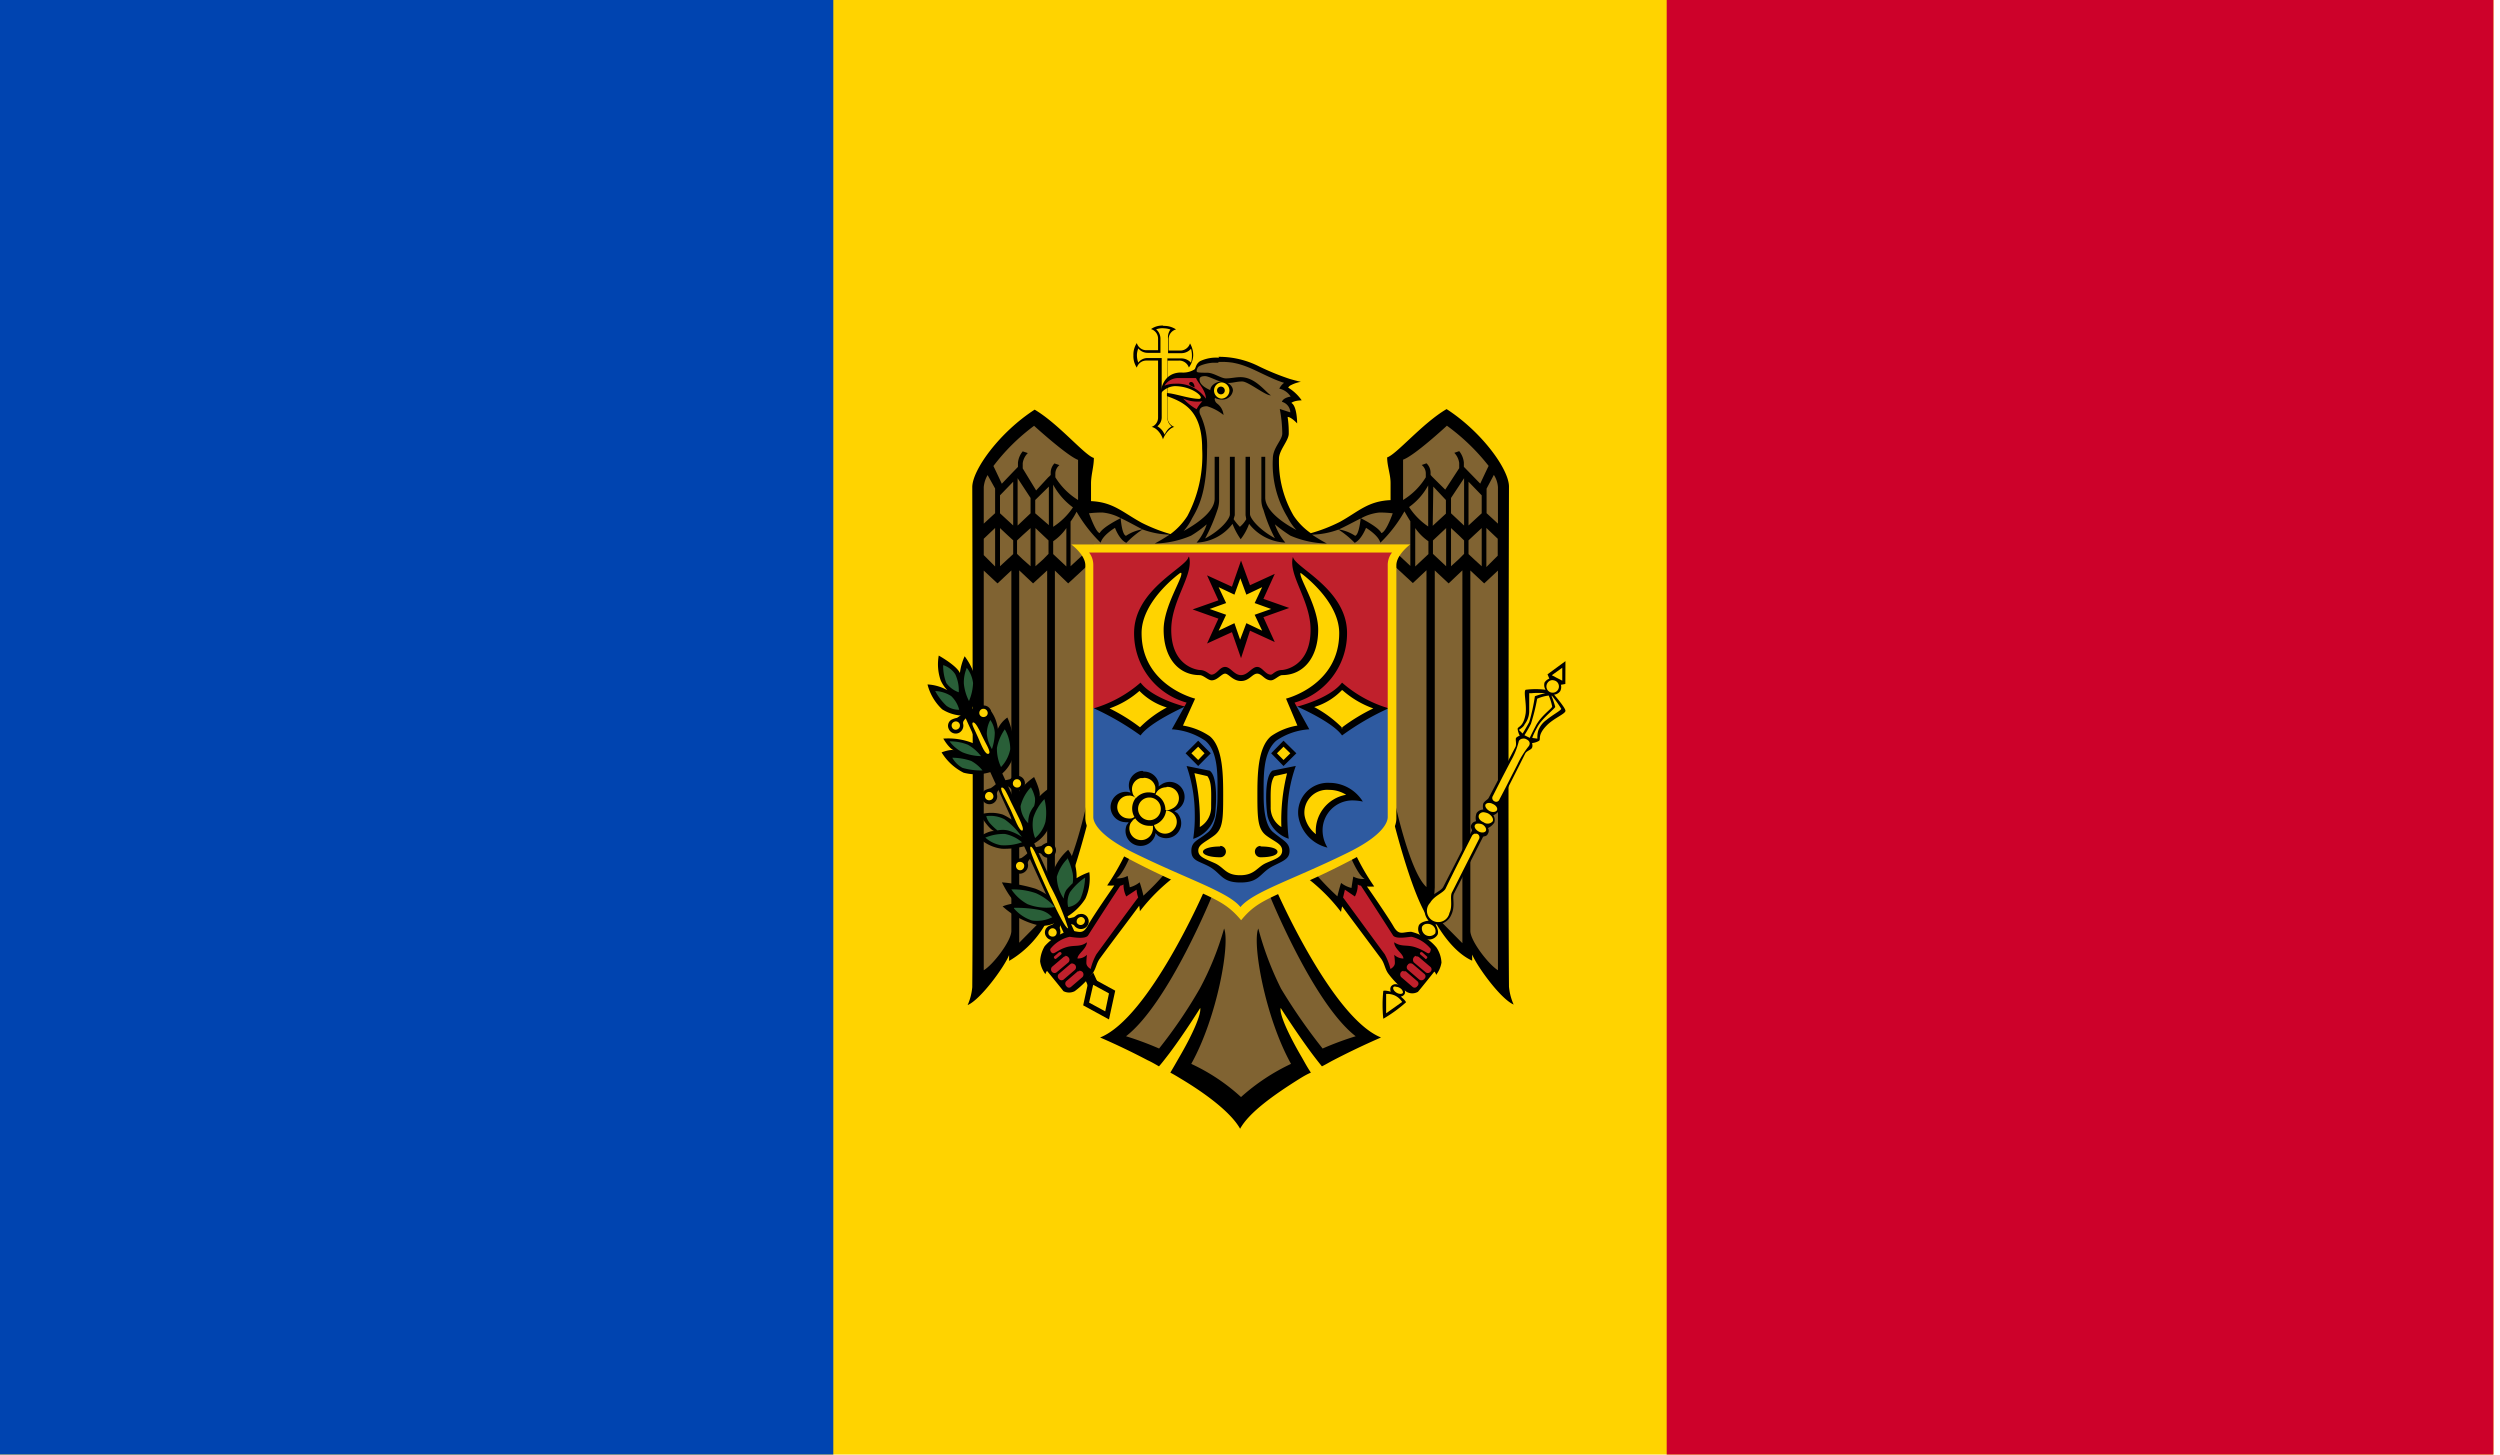 <svg id="Layer_1" data-name="Layer 1" xmlns="http://www.w3.org/2000/svg" xmlns:xlink="http://www.w3.org/1999/xlink" viewBox="0 0 220 128"><defs><style>.cls-1{fill:none;}.cls-2{clip-path:url(#clip-path);}.cls-3{fill:#ffd300;}.cls-4{fill:#0044b0;}.cls-5{fill:#cd012a;}.cls-6{fill:#806332;}.cls-7{fill:#c0202c;}.cls-8{fill:#295f38;}.cls-9{fill:#2e5aa0;}</style><clipPath id="clip-path"><rect id="_Clipping_Path_" data-name="&lt;Clipping Path&gt;" class="cls-1" width="219.42" height="128"/></clipPath></defs><title>Flag_rect_Moldova</title><g id="MOLDOVA"><g id="_Group_" data-name="&lt;Group&gt;"><g id="_Clip_Group_" data-name="&lt;Clip Group&gt;"><g class="cls-2"><rect id="_Path_" data-name="&lt;Path&gt;" class="cls-3" width="220" height="128"/><rect id="_Path_2" data-name="&lt;Path&gt;" class="cls-4" width="73.33" height="128"/><rect id="_Path_3" data-name="&lt;Path&gt;" class="cls-5" x="146.67" width="73.33" height="128"/><g id="_Clip_Group_2" data-name="&lt;Clip Group&gt;"><g class="cls-2"><path id="_Path_4" data-name="&lt;Path&gt;" d="M102.35,28.65a1.71,1.71,0,0,0-1.06.31.88.88,0,0,1,.62.86v1h-1a.88.88,0,0,1-.87-.63,1.85,1.85,0,0,0-.3,1.08,1.8,1.8,0,0,0,.3,1.08.87.87,0,0,1,.87-.62h1v5a.87.87,0,0,1-.57.84c.49.08.92.74,1,1.1.11-.36.55-1,1-1.1a.91.91,0,0,1-.6-.84v-5h1a.9.9,0,0,1,.88.61A1.9,1.9,0,0,0,105,31.3a2,2,0,0,0-.28-1.08.9.9,0,0,1-.88.63h-1v-1a.88.88,0,0,1,.65-.86,1.84,1.84,0,0,0-1.1-.31"/><path id="_Path_5" data-name="&lt;Path&gt;" class="cls-3" d="M102.35,28.88a1.85,1.85,0,0,0-.61.1,1.09,1.09,0,0,1,.38.84v1.23H102l0,0h-1a1.05,1.05,0,0,1-.83-.39,1.63,1.63,0,0,0-.12.62,1.77,1.77,0,0,0,.12.63,1,1,0,0,1,.83-.4h1.23v5.22a1,1,0,0,1-.38.78,1.66,1.66,0,0,1,.42.36,2.17,2.17,0,0,1,.22.38,1.68,1.68,0,0,1,.22-.38,1.13,1.13,0,0,1,.4-.34,1,1,0,0,1-.38-.8V31.54h1.23a1.15,1.15,0,0,1,.85.38,2.2,2.2,0,0,0,.08-.61,2.17,2.17,0,0,0-.08-.62,1.12,1.12,0,0,1-.85.39h-1v0h-.17V29.82A1.12,1.12,0,0,1,103,29a1.83,1.83,0,0,0-.63-.11"/><polygon id="_Path_6" data-name="&lt;Path&gt;" class="cls-6" points="103.16 47.07 101.44 46.68 97.81 44.76 95.53 44.63 95.39 40.22 91 36.7 86.52 41.51 85.91 42.92 86.13 86.76 88.98 83.28 89.61 83.42 92.57 80.2 95.1 73.8 95.87 71.15 99.28 75.19 97.97 77.58 99.16 77.49 99.28 78.48 100.35 78.03 100.63 79.4 103.02 77 106.31 78.63 100.06 89.81 97.81 91.46 101.83 92.98 105.98 88.15 105.39 91.32 104.13 94.39 109.19 97.28 114.66 94.06 111.93 88.42 112.84 88.02 116.36 93.14 120.23 91.24 115.22 85.38 111.9 78.32 115.39 77.17 117.77 79.45 118.12 77.97 119.37 78.57 119.21 77.33 120.48 77.61 118.94 75.18 122.83 71.91 125.3 79.61 128.95 83.76 129.7 83.67 132.33 86.93 132.32 41.77 127.46 36.64 122.69 40.5 122.9 44.65 120.78 44.72 117.63 46.35 115.85 46.93 115 47.1 113.92 45.91 112.48 43.01 112.38 40.13 113.28 38.25 113.12 36.49 113.9 36.5 113.4 35.31 114.11 35.02 113.04 34.09 113.4 33.65 109.39 31.93 106.34 31.72 105.51 32.09 105.11 32.82 105.92 35.11 105.03 35.99 105.92 37.67 105.94 41.35 105.25 44.44 103.87 46.79 103.16 47.07"/><polygon id="_Path_7" data-name="&lt;Path&gt;" class="cls-7" points="98.52 77.64 95.48 82.28 94.02 82.24 92.5 82.95 92 84.59 92.24 85.35 93.88 87.13 95.23 86.38 96.29 85.21 96.54 84.18 100.39 79.2 100.2 77.96 99.38 78.49 99.05 77.47 98.52 77.64"/><polygon id="_Path_8" data-name="&lt;Path&gt;" class="cls-7" points="117.88 79.03 121.95 84.5 122.34 85.57 124.11 87.18 124.66 87.04 126.6 84.77 126.18 83.21 124.33 82.1 122.95 82.24 119.9 77.64 119.35 77.42 119.14 78.31 118.24 78.04 117.88 79.03"/><path id="_Compound_Path_" data-name="&lt;Compound Path&gt;" d="M107.28,31.48a3.32,3.32,0,0,0-1.67.3c-.41.28-.36.61-.5.73a1.88,1.88,0,0,1-1.16.27c-1.76,0-1.83,1.87-1.83,1.87a1.7,1.7,0,0,1,1.26-.67c1.3,0,2.29.71,2.29,1,0,.11-.14.12-.14.12-.85,0-2.15-.48-2.84-.51v.27l0,0h0v0c1.54.55,3.1,1.3,3.1,4.63a11.32,11.32,0,0,1-1.3,5.92A6,6,0,0,1,103,47a14.67,14.67,0,0,1-2.54-1c-1.66-.91-2.51-1.82-4.45-1.9V42.56c0-.78.25-1.49.25-2.26-.79-.21-3.09-3-5.21-4.25-3.1,2-5.49,5.31-5.49,6.82,0,0,.09,32.63,0,44a4.93,4.93,0,0,1-.41,1.58c1.14-.49,3.21-3.33,3.65-4.4v.51a8.8,8.8,0,0,0,3.53-3.89c0,.16,0,.54,0,.54,1.55-1.34,3.49-9.26,3.49-9.26l-.09-1.66s-1.35,6.46-2.9,7.79V50.21L94,51.34l1.85-1.71V48.31l-1.64,1.52V45.9a6.76,6.76,0,0,0,.53-.87,12.5,12.5,0,0,0,2.12,2.73c.17-.67,1.26-1.31,1.26-1.31s.38,1.06,1,1.32a8.28,8.28,0,0,1,1.44-1.19,3.6,3.6,0,0,0-1.47.57c-.37-.08-.47-1.55-.47-1.55s-1.56.76-1.85,1.31c-.31-.07-.75-1.25-.94-1.74A10.22,10.22,0,0,1,97,45.1a4.23,4.23,0,0,1,1.63.5c.67.31,1.36.71,1.94,1a7.37,7.37,0,0,0,2.35.45c-.41.27-.83.53-1.3.78a8.55,8.55,0,0,0,3.19-.69,9.69,9.69,0,0,0,1.38-1,4.55,4.55,0,0,1-.89,1.61,4.18,4.18,0,0,0,3.16-1.65,6.46,6.46,0,0,0,.72,1.35,4.86,4.86,0,0,0,.74-1.35,4.28,4.28,0,0,0,3.19,1.65,5,5,0,0,1-.92-1.61,12.53,12.53,0,0,0,1.37,1,8.58,8.58,0,0,0,3.2.69c-.47-.25-.89-.51-1.3-.78a7.22,7.22,0,0,0,2.33-.45c.61-.27,1.32-.67,2-1a4.2,4.2,0,0,1,1.61-.5,10.22,10.22,0,0,1,1.16.07c-.17.49-.64,1.67-1,1.74-.26-.55-1.82-1.31-1.82-1.31s-.13,1.47-.49,1.55a3.63,3.63,0,0,0-1.5-.57,7.91,7.91,0,0,1,1.46,1.19c.59-.26,1-1.32,1-1.32s1.09.64,1.26,1.31A12,12,0,0,0,123.59,45c.13.22.29.51.52.87v3.93l-1.63-1.52v1.32l1.85,1.71,1.2-1.13V78.06c-1.51-1.33-2.86-7.79-2.86-7.79l-.12,1.66s1.94,7.92,3.49,9.26c0,0,0-.38,0-.54.55,1.06,1.8,3.11,3.51,3.89V84c.45,1.07,2.51,3.91,3.65,4.4a4.93,4.93,0,0,1-.41-1.58c-.09-11.35,0-44,0-44,0-1.51-2.38-4.81-5.49-6.82-2.12,1.24-4.42,4-5.23,4.25,0,.77.3,1.48.3,2.26v1.5c-2,.09-2.81,1-4.45,1.91a14,14,0,0,1-2.57,1,5.73,5.73,0,0,1-1.52-1.55,9.51,9.51,0,0,1-1.28-5c0-.76.86-1.59.86-2.21a8.93,8.93,0,0,0-.1-1.47c.32,0,.84.57.84.57s0-1.54-.51-1.8c0,0,.19-.21.91-.23a4,4,0,0,0-1.19-1.12.57.57,0,0,1,.27-.23,3,3,0,0,1,.85-.28c-.29-.06-.62-.15-1-.26a22.1,22.1,0,0,1-2.67-1.09,7.79,7.79,0,0,0-3.59-.85m0,.45h.41c1.63,0,2.74.74,4.26,1.41a9.29,9.29,0,0,0,1.11.43,1.39,1.39,0,0,0-.42.51,1.59,1.59,0,0,1,1,.7s-.65.08-.77.46a1,1,0,0,1,.74.93l-.93-.3a12,12,0,0,1,.22,2.16c0,.58-.83,1.25-.83,2.21a9,9,0,0,0,1.3,5.17,4.81,4.81,0,0,0,.77,1.11c-1.58-.83-2.74-1.88-2.74-2.85V40.2H111v3.68a2.22,2.22,0,0,0,.19,1,13.22,13.22,0,0,0,1,2.48c-1.45-.79-2.19-1.77-2.19-2.12V40.2h-.39v5.14l.06.35a2.42,2.42,0,0,1-.56.67,4.93,4.93,0,0,1-.55-.67l.1-.35V40.2h-.43v5.07c0,.35-.7,1.33-2.18,2.12a15.47,15.47,0,0,0,1.07-2.48,2.57,2.57,0,0,0,.16-1V40.2h-.39v3.68c0,1-1.19,2-2.73,2.85a5,5,0,0,0,.74-1.11c.58-1,1.32-2.34,1.32-6.07a6.43,6.43,0,0,0-.57-3c-.12-.22-.27-.8.57-.8a4.16,4.16,0,0,1,1.45.77,1.41,1.41,0,0,0-.55-1,.56.56,0,0,1-.23-.41.87.87,0,0,1,.39-.51c.12,0-1.72-.37-1.72-1.2,0-.18.11-.3.49-.3s1.31.6,2,.6c.52,0,.74-.13,1.27-.13s2.07,1.27,2.52,1.22c-.52-.33-1.37-1.6-2.67-1.6-.46,0-.85.11-1.29.11s-1.06-.5-1.66-.5c-.37,0-.8,0-.88-.07s0-.3.1-.43.74-.35,1.31-.38h.47M91,37.47h0s2.9,2.64,3.87,3l0,.9V44a6.09,6.09,0,0,1-2-2v-.36a1,1,0,0,1,.36-.71l-.44-.15a1.21,1.21,0,0,0-.33.8v.22l-.14.14-.08.07-1.06,1.15L90,41.22v-.46a1.55,1.55,0,0,1,.45-.89L90,39.72a1.83,1.83,0,0,0-.42,1v.37c-.31.31-1.42,1.48-1.42,1.48s-.57-1.22-.74-1.56A17.72,17.72,0,0,1,91,37.47m36.34,0A18.42,18.42,0,0,1,131,41c-.17.34-.74,1.56-.74,1.56l-1.44-1.48V40.7a1.9,1.9,0,0,0-.41-1l-.43.15a1.59,1.59,0,0,1,.43.89v.46l-1.23,1.89L126.08,42l-.07-.07-.12-.14v-.22a1.14,1.14,0,0,0-.36-.8l-.42.15a.94.94,0,0,1,.36.71V42a6,6,0,0,1-2,2V41.35l0-.9c1-.34,3.87-3,3.87-3ZM86.9,41.79l.67,1.2v2.17l-1,.92V42.87a2.51,2.51,0,0,1,.35-1.08m44.54,0a2.29,2.29,0,0,1,.36,1.08v3.21l-1-.92V43Zm-41.91.29,1.14,1.74v1.35l-1.14,1.08Zm39.29,0v4.17l-1.15-1.08V43.82Zm-39.68.31v3.85L88,45.17V43.59Zm40.07,0,1.16,1.2v1.58l-1.16,1.07Zm-36.55.26a6,6,0,0,0,1.74,2,6,6,0,0,1-1.74,1.71Zm33,0v3.68A6,6,0,0,1,124,44.62a5.65,5.65,0,0,0,1.73-2m-33.43.2v3.39L91.1,45.17V44Zm33.83,0L127.24,44v1.2l-1.16,1.07ZM87.57,46.46v3.39l-1-1V47.41Zm43.23,0,1,.95V48.9l-1,1ZM88,46.47l.66.62.5.46v1.21l-.5.46-.66.61Zm2.69,0v3.36L90,49.22l-.5-.48V47.56l.5-.47Zm.43,0,1.15,1.09v1.18l-.48.49-.67.6Zm2.72,0v3.38l-.66-.62-.5-.47V47.63a4.4,4.4,0,0,0,1.16-1.16m30.7,0a4.55,4.55,0,0,0,1.16,1.16v1.13l-.5.47-.66.62V46.47Zm2.72,0v3.36l-.64-.6-.52-.49V47.56Zm.43,0,.67.62.48.47v1.18l-.48.48-.67.61Zm2.7,0v3.36l-.67-.61-.49-.46V47.55l.49-.46Zm-40.7,3.72,1.22,1.15,1.24-1.14V78.06s.09,1.38.12,2.28c-.53.55-2.58,2.62-2.58,2.62Zm39,0V83l-2.59-2.62c.07-.9.16-2.28.16-2.28V50.2l1.22,1.14ZM89,50.2V81.92c0,.89-1.63,3-2.43,3.46V50.21l1.21,1.13Zm40.39,0,1.22,1.14,1.21-1.13V85.38c-.79-.47-2.43-2.57-2.43-3.46ZM99.05,75.11a21.85,21.85,0,0,1-1.62,2.81,4.16,4.16,0,0,0,.63,0c-.2.3-1.85,2.65-2.33,3.53s-.83.46-1.57.46a4.34,4.34,0,0,0-2.23,1.36,2.87,2.87,0,0,0-.4,1.33A2.44,2.44,0,0,0,92,85.73a.58.58,0,0,1,.14-.29s1.29,1.57,1.44,1.78a1.08,1.08,0,0,0,1,0,7.79,7.79,0,0,0,1.61-1.63c.27-.39.29-.82.6-1.24,1-1.38,3-4,3.46-4.65a4.1,4.1,0,0,1,.06.49,16.38,16.38,0,0,1,3-3l-.69-.45a21.74,21.74,0,0,1-2,2.08,11.51,11.51,0,0,0-.33-1.18,2.33,2.33,0,0,1-.87.44s-.1-.59-.19-1a1.79,1.79,0,0,1-1,.21c.56-.27,1.25-2,1.25-2l-.48-.24Zm20.25,0-.47.24s.68,1.69,1.26,2a1.88,1.88,0,0,1-1-.21c-.07.39-.16,1-.16,1a2.35,2.35,0,0,1-.91-.44c-.12.31-.33,1.18-.33,1.18a22.69,22.69,0,0,1-2-2.08l-.68.45a15.83,15.83,0,0,1,3,3,4.26,4.26,0,0,1,.1-.49c.45.62,2.44,3.27,3.46,4.65.28.42.31.85.58,1.24a7.63,7.63,0,0,0,1.63,1.63,1,1,0,0,0,1,0c.19-.21,1.44-1.78,1.44-1.78a.51.51,0,0,1,.16.29,2.44,2.44,0,0,0,.47-1.08,2.62,2.62,0,0,0-.44-1.33A4.1,4.1,0,0,0,124.19,82c-.74,0-1.07.37-1.55-.46s-2.13-3.23-2.35-3.53a4.38,4.38,0,0,0,.64,0,19.92,19.92,0,0,1-1.63-2.81M98.87,77.8a2.31,2.31,0,0,0,.24,1.09l.91-.6s0,.28.14.69c-.41.52-2.59,3.51-3.68,5a5.12,5.12,0,0,0-.5,1.29s-.38-.19-.38-.53a6.71,6.71,0,0,1,.05-.72,1.12,1.12,0,0,1-.83.33c0-.41.8-.84.83-1.43-.59.45-1.11.22-1.8.43s-1,.56-1.21.54a.34.34,0,0,1-.21-.38,3,3,0,0,1,1.68-1.07c.16,0,1.37.26,1.64-.12,1-1.58,2.67-4.14,2.84-4.38a.66.66,0,0,0,.28-.11m20.61,0a.56.56,0,0,0,.28.11c.16.24,1.82,2.8,2.83,4.38.27.38,1.5.09,1.64.12a3.11,3.11,0,0,1,1.68,1.07c0,.14-.06.37-.2.38s-.44-.3-1.19-.54-1.21,0-1.83-.43c0,.59.81,1,.81,1.43a1.19,1.19,0,0,1-.81-.33,5.62,5.62,0,0,1,.06.72c0,.34-.39.53-.39.53a5.56,5.56,0,0,0-.5-1.29c-1.08-1.46-3.26-4.45-3.67-5,.1-.41.16-.69.16-.69l.88.6a2.12,2.12,0,0,0,.25-1.09m-13.5.59s-4.85,11.18-9.17,12.91c0,0,1.88.79,4.18,2,.35.16.69.36,1,.54.3-.34.6-.74.91-1.14,1.38-1.84,2.72-4,2.72-4,.1.55-.64,2.28-1.87,4.38-.24.42-.49.86-.76,1.31.3.16.62.35.93.54,2.27,1.36,4.43,3,5.21,4.4.8-1.45,3-3,5.23-4.4.31-.19.62-.38,1-.54-.31-.45-.54-.89-.78-1.31-1.23-2.1-2-3.83-1.88-4.38,0,0,1.36,2.14,2.74,4,.3.4.61.8.89,1.14.36-.18.69-.38,1-.54,2.33-1.21,4.2-2,4.2-2-4.31-1.73-9.19-12.91-9.19-12.91l-.69.21s3.87,9.66,7.65,12.59a27.15,27.15,0,0,0-2.91,1.08A49.54,49.54,0,0,1,112.73,87a27.63,27.63,0,0,1-2-5.29c-.55,1.29.59,7.79,2.88,11.91a18.14,18.14,0,0,0-4.4,2.92,17.19,17.19,0,0,0-4.38-2.92c2.3-4.12,3.43-10.62,2.89-11.91A26.09,26.09,0,0,1,105.58,87,41.86,41.86,0,0,1,102,92.27a28,28,0,0,0-2.91-1.08c3.78-2.93,7.67-12.59,7.67-12.59ZM93.3,83.76a.21.21,0,0,1,.08.06.13.13,0,0,1,0,.18l-.41.34a.11.11,0,0,1-.18,0,.12.12,0,0,1,0-.19l.4-.35a.15.15,0,0,1,.11,0m31.77,0a.1.1,0,0,1,.09,0l.39.35a.11.11,0,0,1,0,.19.08.08,0,0,1-.15,0L125,84a.11.11,0,0,1,0-.18.12.12,0,0,1,.1-.06m-31.36.35a.38.38,0,0,1,.28.13.32.32,0,0,1,0,.45l-1,.84a.3.3,0,0,1-.44,0,.33.33,0,0,1,0-.45l1-.85a.26.26,0,0,1,.17-.07m30.85,0s0,0,.08,0a.32.32,0,0,1,.19.07l1,.85a.29.29,0,0,1,0,.45.31.31,0,0,1-.45,0l-1-.84a.37.37,0,0,1,.18-.58m-30.31.67a.45.45,0,0,1,.31.12.32.32,0,0,1,0,.44l-1,.86a.29.29,0,0,1-.42-.06.3.3,0,0,1,0-.44l1-.85a.28.28,0,0,1,.16-.07m29.77,0a.08.08,0,0,1,.07,0,.26.26,0,0,1,.16.07l1,.85a.28.28,0,0,1,0,.44.32.32,0,0,1-.45.06l-1-.86a.3.3,0,0,1,0-.44.22.22,0,0,1,.21-.12m-29.15.65a.39.39,0,0,1,.31.1.34.34,0,0,1,0,.45l-1,.86a.27.27,0,0,1-.42-.06.3.3,0,0,1,0-.44l1-.86a.22.22,0,0,1,.14,0m28.51,0a.14.14,0,0,1,.09,0,.2.2,0,0,1,.14,0l1,.86a.28.28,0,0,1,0,.44.27.27,0,0,1-.42.06l-1-.86a.35.35,0,0,1,0-.45.44.44,0,0,1,.19-.1"/><polygon id="_Path_9" data-name="&lt;Path&gt;" points="95.87 85.94 98.14 87.18 97.59 89.71 95.32 88.47 95.87 85.94"/><path id="_Compound_Path_2" data-name="&lt;Compound Path&gt;" d="M85.29,61.69l-.83.38,9.25,20.25h1ZM96.2,85.58l-.67.69.4.93.83-.39Z"/><polygon id="_Path_10" data-name="&lt;Path&gt;" class="cls-3" points="96.2 86.66 97.59 87.42 97.26 89 95.84 88.23 96.2 86.66"/><path id="_Path_11" data-name="&lt;Path&gt;" d="M88.17,77.65s.78,1.62,1.36,1.84a3.87,3.87,0,0,0-1.3.27,7.06,7.06,0,0,0,3.24,1.69,2.45,2.45,0,0,0,1.86-.55l-.23-1.34a5.39,5.39,0,0,0-2-1.36,13.94,13.94,0,0,0-2.91-.55"/><path id="_Path_12" data-name="&lt;Path&gt;" d="M94,74.78a4.75,4.75,0,0,0-1.36,2,4.11,4.11,0,0,0,.19,2.29l.91,1.69a4.94,4.94,0,0,0,1.77-1.67,4.26,4.26,0,0,0,.35-2.34,5.21,5.21,0,0,0-1.12.53A4.15,4.15,0,0,0,94,74.78"/><path id="_Path_13" data-name="&lt;Path&gt;" d="M90.56,74.35a7,7,0,0,1-2.39.34,3.61,3.61,0,0,1-2.07-1s.92-.63,1.4-.55c-.52-.18-1.26-1.46-1.26-1.46a3.4,3.4,0,0,1,2,0A4.73,4.73,0,0,1,90,73.06Z"/><path id="_Path_14" data-name="&lt;Path&gt;" d="M91,68.38s.62,1.26.48,1.7a4.76,4.76,0,0,1,.9-.74,8.26,8.26,0,0,1,0,3.3,3.14,3.14,0,0,1-1.71,1.75l-1.38-2.7a3.07,3.07,0,0,1,.21-1.81A5.84,5.84,0,0,1,91,68.38Z"/><path id="_Path_15" data-name="&lt;Path&gt;" d="M83,65a5.8,5.8,0,0,1,2.52.36,2.48,2.48,0,0,1,1.33,1.19l.5,1.33A4.34,4.34,0,0,1,84.8,68a4.82,4.82,0,0,1-1.94-1.79s.77-.3,1.08-.18c-.45-.19-.91-1-.91-1"/><path id="_Path_16" data-name="&lt;Path&gt;" d="M87.18,62.54a3.32,3.32,0,0,1,.63,1.6,2.55,2.55,0,0,1,.84-1,7.38,7.38,0,0,1,.6,3.08,3.23,3.23,0,0,1-1.24,2l-1.35-2.54a4.46,4.46,0,0,1-.31-1.85,2.75,2.75,0,0,1,.83-1.38"/><path id="_Path_17" data-name="&lt;Path&gt;" d="M82.61,57.69a4.3,4.3,0,0,0,.17,2.18,3,3,0,0,0,.59.87,4,4,0,0,0-1.75-.51,4.54,4.54,0,0,0,1.29,2.19,3.58,3.58,0,0,0,2.27.54A4.59,4.59,0,0,0,86,60.44a5.87,5.87,0,0,0-1.11-2.69,5,5,0,0,0-.42,1.48C84.21,58.58,82.61,57.69,82.61,57.69Z"/><path id="_Path_18" data-name="&lt;Path&gt;" class="cls-8" d="M83,58.53a4.06,4.06,0,0,0,.28,1.58,2.28,2.28,0,0,0,1.09.81,3.33,3.33,0,0,0-.31-1.59,2,2,0,0,0-1.06-.8"/><path id="_Path_19" data-name="&lt;Path&gt;" class="cls-8" d="M82.33,60.81a2.88,2.88,0,0,1,1.37.44,2.53,2.53,0,0,1,.71,1.21,1.87,1.87,0,0,1-1.11-.34,4.92,4.92,0,0,1-1-1.31"/><path id="_Path_20" data-name="&lt;Path&gt;" class="cls-8" d="M85.08,58.77a3.23,3.23,0,0,0-.26,1.4,4.29,4.29,0,0,0,.45,1.52,4.41,4.41,0,0,0,.36-1.58,2.71,2.71,0,0,0-.55-1.34"/><path id="_Path_21" data-name="&lt;Path&gt;" class="cls-8" d="M83.58,65.27a3.3,3.3,0,0,0,1.11.93,4.52,4.52,0,0,0,1.64.34,3.84,3.84,0,0,0-1.15-1,4.14,4.14,0,0,0-1.6-.3"/><path id="_Path_22" data-name="&lt;Path&gt;" class="cls-8" d="M83.8,66.68a2.38,2.38,0,0,0,.89.89,5.83,5.83,0,0,0,1.77.23,3.22,3.22,0,0,0-1-.84,5.36,5.36,0,0,0-1.64-.28"/><path id="_Path_23" data-name="&lt;Path&gt;" class="cls-8" d="M87.15,63.36a2.54,2.54,0,0,0-.31,1.22,3.11,3.11,0,0,0,.45,1.34,4.63,4.63,0,0,0,.25-1.44,2.18,2.18,0,0,0-.39-1.12"/><path id="_Path_24" data-name="&lt;Path&gt;" class="cls-8" d="M88.42,64.18a4.29,4.29,0,0,0-.69,1.63,3.73,3.73,0,0,0,.36,1.69,3.15,3.15,0,0,0,.81-1.56,3.44,3.44,0,0,0-.48-1.76"/><path id="_Path_25" data-name="&lt;Path&gt;" class="cls-8" d="M86.79,71.82a1.63,1.63,0,0,0,.3.6,5.3,5.3,0,0,0,.69.66,2.08,2.08,0,0,1,.92,0,4.46,4.46,0,0,1,1.22.57A6.08,6.08,0,0,0,88.4,72.1a2.67,2.67,0,0,0-1.61-.28"/><path id="_Path_26" data-name="&lt;Path&gt;" class="cls-8" d="M86.71,73.71a4.09,4.09,0,0,1,1.74-.32,3.38,3.38,0,0,1,1.49.73,4.58,4.58,0,0,1-1.85.26,2.77,2.77,0,0,1-1.38-.67"/><path id="_Path_27" data-name="&lt;Path&gt;" class="cls-8" d="M90.72,69.28a3.67,3.67,0,0,0-.91,1.66,2.26,2.26,0,0,0,.67,1.5,2.46,2.46,0,0,1,.13-.83,2.53,2.53,0,0,1,.39-.67,1.86,1.86,0,0,0,.08-.72,3.34,3.34,0,0,0-.36-.94"/><path id="_Path_28" data-name="&lt;Path&gt;" class="cls-8" d="M91.93,70.3a4.28,4.28,0,0,0-1,1.67,3.24,3.24,0,0,0,.16,1.78A2.81,2.81,0,0,0,92,72.32a4.82,4.82,0,0,0-.09-2"/><path id="_Path_29" data-name="&lt;Path&gt;" class="cls-8" d="M93.94,75.5a6.07,6.07,0,0,1,.46,1.38,2.78,2.78,0,0,1,0,.84,7.09,7.09,0,0,0-.55.58,1.58,1.58,0,0,0-.24.78A3.5,3.5,0,0,1,93,77.16a3.78,3.78,0,0,1,1-1.66"/><path id="_Path_30" data-name="&lt;Path&gt;" class="cls-8" d="M95.48,77.23a5.49,5.49,0,0,0-1.32,1.28A1.87,1.87,0,0,0,94,79.82a1.49,1.49,0,0,0,1.07-.7,5.33,5.33,0,0,0,.42-1.89"/><path id="_Path_31" data-name="&lt;Path&gt;" class="cls-8" d="M89.23,79.89a10.64,10.64,0,0,1,2.21.18,2,2,0,0,1,1.15.65A3,3,0,0,1,90.8,81a3.51,3.51,0,0,1-1.57-1.06"/><path id="_Path_32" data-name="&lt;Path&gt;" class="cls-8" d="M89,78.27a4,4,0,0,0,1.43,1.3,4.6,4.6,0,0,0,2.39.25,4.74,4.74,0,0,0-1.66-1.22A6.08,6.08,0,0,0,89,78.27"/><path id="_Path_33" data-name="&lt;Path&gt;" d="M93.43,80.84v.5c.83,0,1-.08,1.16.18a.73.73,0,0,0,.83.17.66.66,0,0,0,.32-.89.64.64,0,0,0-.76-.35c-.2,0-.31.18-.48.26a3.3,3.3,0,0,1-1.08.13"/><path id="_Path_34" data-name="&lt;Path&gt;" class="cls-3" d="M95.46,80.92h0a.38.38,0,0,1-.69.3h0a.38.38,0,0,1,.2-.48.33.33,0,0,1,.47.17Z"/><path id="_Path_35" data-name="&lt;Path&gt;" d="M93.33,80.46l.41.3c-.44.7-.55.76-.44,1.08a.74.74,0,0,1-.31.77.65.65,0,0,1-.92-.19.62.62,0,0,1,.09-.83c.14-.14.34-.16.48-.25a3.67,3.67,0,0,0,.69-.88"/><path id="_Path_36" data-name="&lt;Path&gt;" class="cls-3" d="M92.3,82.26h0a.41.41,0,0,0,.53.11.37.37,0,0,0,.09-.52h0a.34.34,0,0,0-.49-.1.4.4,0,0,0-.13.51Z"/><path id="_Path_37" data-name="&lt;Path&gt;" d="M90.56,74.58l0,.49c.83,0,1-.08,1.16.18a.71.71,0,0,0,.81.18.66.66,0,0,0,.33-.9.63.63,0,0,0-.75-.36,1.47,1.47,0,0,0-.46.27,3.34,3.34,0,0,1-1.11.14"/><path id="_Path_38" data-name="&lt;Path&gt;" class="cls-3" d="M92.59,74.66h0a.36.36,0,0,1-.16.48.38.38,0,0,1-.5-.18h0a.38.38,0,0,1,.2-.49.34.34,0,0,1,.46.19Z"/><path id="_Path_39" data-name="&lt;Path&gt;" d="M90.72,74.75l.36.35c-.55.62-.69.66-.61,1a.74.74,0,0,1-.44.72.64.64,0,0,1-.87-.33.59.59,0,0,1,.23-.8c.14-.13.34-.13.5-.19a3.2,3.2,0,0,0,.83-.75"/><path id="_Path_40" data-name="&lt;Path&gt;" class="cls-3" d="M89.44,76.36h0a.36.36,0,0,0,.48.19.4.4,0,0,0,.19-.49h0a.4.4,0,0,0-.5-.19.36.36,0,0,0-.17.48Z"/><path id="_Path_41" data-name="&lt;Path&gt;" d="M87.78,68.69l0,.51c.83,0,.94-.08,1.15.18a.71.71,0,0,0,.82.18.66.66,0,0,0-.44-1.25c-.18,0-.3.19-.44.26a3.22,3.22,0,0,1-1.12.12"/><path id="_Path_42" data-name="&lt;Path&gt;" class="cls-3" d="M89.81,68.79h0a.34.34,0,0,1-.16.49.39.39,0,0,1-.49-.19h0a.39.39,0,0,1,.18-.49.35.35,0,0,1,.47.18Z"/><path id="_Path_43" data-name="&lt;Path&gt;" d="M88,68.6l.36.36c-.51.62-.67.66-.62,1a.68.68,0,0,1-1.3.38.64.64,0,0,1,.23-.8,2.62,2.62,0,0,1,.51-.18A3,3,0,0,0,88,68.6"/><path id="_Path_44" data-name="&lt;Path&gt;" class="cls-3" d="M86.71,70.22h0a.38.38,0,0,0,.5.17.33.33,0,0,0,.17-.47h0a.36.36,0,0,0-.48-.2.4.4,0,0,0-.19.5Z"/><path id="_Path_45" data-name="&lt;Path&gt;" d="M84.82,62.5l.05.5c.82,0,.95-.08,1.15.19a.71.71,0,0,0,.82.16.69.69,0,0,0,.33-.89.67.67,0,0,0-.79-.35c-.18,0-.28.18-.45.27a3.42,3.42,0,0,1-1.11.12"/><path id="_Path_46" data-name="&lt;Path&gt;" class="cls-3" d="M86.88,62.59h0a.34.34,0,0,1-.19.48.37.37,0,0,1-.48-.18h0a.37.37,0,0,1,.17-.48.37.37,0,0,1,.5.18Z"/><path id="_Path_47" data-name="&lt;Path&gt;" d="M85.05,62.41l.36.35c-.54.62-.72.65-.64,1a.72.72,0,0,1-.38.73.67.67,0,0,1-.9-.34.63.63,0,0,1,.23-.81,2,2,0,0,1,.5-.17,3.2,3.2,0,0,0,.83-.75"/><path id="_Path_48" data-name="&lt;Path&gt;" class="cls-3" d="M83.78,64h0a.34.34,0,0,0,.47.18.36.36,0,0,0,.19-.49h0a.36.36,0,0,0-.5-.16.35.35,0,0,0-.16.47h0"/><path id="_Path_49" data-name="&lt;Path&gt;" class="cls-3" d="M90,73.09c-.3.13-.74-1.15-1.07-1.85s-1-1.85-.79-1.93.47.48.81,1.23,1.33,2.45,1,2.55"/><path id="_Path_50" data-name="&lt;Path&gt;" class="cls-3" d="M87,66.33c-.29.13-.63-.72-.93-1.43s-.64-1.24-.45-1.32.52.54.78,1.13.88,1.5.6,1.62"/><path id="_Path_51" data-name="&lt;Path&gt;" class="cls-3" d="M94,81.69c-.25.06-1.26-2.06-2.07-3.86s-1.45-3.23-1.23-3.32.86,1.59,1.69,3.39A21.33,21.33,0,0,1,94,81.69"/><polygon id="_Path_52" data-name="&lt;Path&gt;" class="cls-9" points="95.79 61.39 95.84 72.3 96.65 73.6 101.72 76.4 108.24 79.39 109.06 80.27 114.68 77.2 121.26 74.08 122.53 72.17 122.53 61.44 95.79 61.39"/><path id="_Path_53" data-name="&lt;Path&gt;" class="cls-7" d="M95.48,48.25l.34,1-.07,12.53.46.52,3.85.45,4.17-.6,4.1.62s0,.25,0,.25.61-.09.8-.1.78.1.78.1.06-.23.06-.25l4.09-.62,4.18.6,3.86-.45.44-.52-.06-12.53.33-1-4.6,0-9.08.09-9.07-.09-4.63,0Z"/><polygon id="_Path_54" data-name="&lt;Path&gt;" class="cls-3" points="96.84 62.22 98.92 61.41 100.36 60.27 101.36 61.34 103.38 62.16 101.74 63.1 100.3 64.37 99.02 63.41 96.84 62.22"/><polygon id="_Path_55" data-name="&lt;Path&gt;" class="cls-3" points="117.97 60.33 117.03 61.34 115.01 62.16 116.91 63.35 118.12 64.43 119.45 63.35 121.58 62.28 119.37 61.41 117.97 60.33"/><polygon id="_Path_56" data-name="&lt;Path&gt;" class="cls-3" points="109.16 50 108.55 51.89 106.72 51.01 107.55 52.84 105.76 53.53 107.55 54.16 106.78 55.98 108.47 55.1 109.16 56.99 109.85 55.1 111.57 55.86 110.79 54.16 112.57 53.53 110.87 52.78 111.62 50.95 109.85 51.83 109.16 50"/><polygon id="_Path_57" data-name="&lt;Path&gt;" class="cls-3" points="114.01 49.68 114.59 51.71 115.47 54.29 115.58 56.74 114.59 58.51 112.76 59.27 111.77 59.58 110.56 58.95 109.24 59.75 107.78 58.88 106.58 59.7 105.84 59.2 104.51 59.02 103 57.43 102.67 54.59 104.51 49.56 102.24 51.39 100.3 54.02 100.3 57.5 101.68 59.82 104.2 61.47 104.87 61.65 103.68 63.86 105.76 64.48 106.84 65.55 107.41 67.7 107.28 72.3 106.64 73.36 105.28 74.32 105.2 75.19 106.72 76.14 108.02 77.21 109.99 77.27 111.7 76.08 113.14 75.26 112.76 74 111.24 72.8 110.93 69.14 111.37 65.49 113.56 64.11 114.7 63.73 113.53 61.47 115.34 60.84 117.36 59.06 118.3 55.54 117.74 53.4 116.34 51.63 114.01 49.68"/><polygon id="_Path_58" data-name="&lt;Path&gt;" class="cls-3" points="105.39 65.46 106.27 66.34 105.46 67.17 104.61 66.31 105.39 65.46"/><polygon id="_Path_59" data-name="&lt;Path&gt;" class="cls-3" points="112.98 65.37 112.1 66.28 112.89 67.14 113.83 66.31 112.98 65.37"/><polygon id="_Path_60" data-name="&lt;Path&gt;" class="cls-3" points="113.62 67.7 112.02 68.08 111.62 68.99 111.6 71.51 112.26 72.93 113.14 73.3 113.02 70 113.62 67.7"/><polygon id="_Path_61" data-name="&lt;Path&gt;" class="cls-3" points="104.75 67.72 105.32 70.53 105.32 73.24 106.12 72.68 106.64 71.45 106.75 69.31 106.34 68.01 104.75 67.72"/><polygon id="_Path_62" data-name="&lt;Path&gt;" class="cls-3" points="119.21 69.96 117.38 69.08 115.63 69.46 114.7 70.53 114.61 72.26 115.91 73.78 116.22 73.87 116.19 72.23 117.57 70.34 119.21 69.96"/><polygon id="_Path_63" data-name="&lt;Path&gt;" class="cls-3" points="101.83 69.37 101.65 68.61 100.66 68.04 99.84 68.36 99.44 69.22 99.66 69.96 98.8 69.87 98.11 70.53 98.03 71.41 98.5 71.97 99.16 72.21 99.53 72.18 99.2 72.95 99.47 73.75 100.25 74.19 101.15 73.96 101.63 73.08 102.35 73.58 103.29 73.39 103.87 72.48 103.46 71.63 103.02 71.28 103.66 70.94 103.92 69.91 103.07 68.93 102.24 69.05 101.83 69.37"/><path id="_Compound_Path_3" data-name="&lt;Compound Path&gt;" d="M104.59,49c-.14.93-4.79,2.84-4.79,6.71a6.33,6.33,0,0,0,4.62,6.12l-.19.35-1.11,2a5.87,5.87,0,0,1,2.94,1c1.21,1,1.08,3.26,1.08,4.86,0,1.27-.16,2.61-.8,3.17-.88.75-1.5.8-1.5,1.66s.59.88,1.5,1.35c1.16.61,1.11,1.44,2.82,1.44s1.68-.83,2.85-1.44c.92-.47,1.47-.62,1.47-1.35s-.58-.91-1.47-1.66c-.64-.56-.81-1.9-.81-3.17,0-1.6-.1-3.81,1.11-4.86a5.72,5.72,0,0,1,2.91-1l-1.11-2-.19-.35a6.33,6.33,0,0,0,4.62-6.12c0-3.87-4.64-5.78-4.76-6.71-.45,1.6,1.55,3.81,1.55,6.42,0,3.37-2.49,3.54-2.49,3.54-.6,0-.83.41-1,.41-.5,0-.74-.68-1.21-.68s-.81.72-1.42.72-.92-.72-1.4-.72-.71.64-1.18.68c-.24,0-.48-.41-1.07-.41,0,0-2.49-.17-2.49-3.54,0-2.61,2-4.82,1.57-6.42m9.52,13.18s3.13,1.36,3.94,2.54a23.25,23.25,0,0,1,4.1-2.39,10.87,10.87,0,0,1-4.1-2.26c-1.09,1.41-3.94,2.11-3.94,2.11m-9.88,0s-2.85-.7-3.91-2.11a11,11,0,0,1-4.11,2.26,24.36,24.36,0,0,1,4.11,2.39c.83-1.18,3.91-2.54,3.91-2.54m4.93-12.85-.8,2.3-2.19-1,1,2.2-2.27.8,2.27.81-1,2.19,2.19-1,.8,2.29L110,55.5l2.18,1-1-2.19,2.27-.81-2.27-.8,1-2.2-2.18,1Zm-5.26,1.08c.19.39-1.55,2.93-1.55,5,0,2.54,1.36,4,3.16,4,.35,0,.74.46,1.07.46.51,0,.87-.59,1.18-.59s.68.65,1.4.65,1-.65,1.42-.65.66.59,1.21.59c.33,0,.71-.46,1-.46,1.82,0,3.16-1.5,3.16-4,0-2.08-1.75-4.62-1.55-5,0,0,3.4,2.42,3.4,5.3,0,4.62-4.68,5.77-4.68,5.77l1,2.37a5.63,5.63,0,0,0-2.31.93c-1.21,1-1.21,3.54-1.21,5.27,0,2.07.06,2.94.8,3.49s1.38.72,1.38,1.31-.6.74-1.4,1.09-1,1.08-2.3,1.08-1.38-.69-2.27-1.08-1.41-.56-1.41-1.09.6-.73,1.38-1.31.81-1.42.81-3.49c0-1.73,0-4.31-1.19-5.27a5.86,5.86,0,0,0-2.35-.93l1.07-2.37s-4.71-1.15-4.71-5.77c0-2.88,3.41-5.3,3.41-5.3m5.28.48.53,1.44,1.39-.66-.66,1.4,1.45.52-1.45.51.66,1.4-1.39-.66-.55,1.45-.5-1.45-1.39.66.66-1.4-1.45-.51,1.45-.52-.66-1.4,1.39.66Zm-8.91,9.88a5.66,5.66,0,0,0,2.44,1.49A9.81,9.81,0,0,0,100.32,64v.06l0,0s0,0,0,0V64a16.18,16.18,0,0,0-2.68-1.66,8,8,0,0,0,2.7-1.6m17.8,0a8.24,8.24,0,0,0,2.71,1.6A16.33,16.33,0,0,0,118.12,64v.1s-.05,0-.05,0,0,0,0,0V64a10.33,10.33,0,0,0-2.42-1.78,5.6,5.6,0,0,0,2.44-1.49m-12.65,4.45-1.11,1.11,1.11,1.12,1.11-1.12Zm7.51,0-1.09,1.11,1.09,1.12,1.13-1.12Zm-7.51.53.56.58-.56.59-.6-.59Zm7.51,0,.6.58-.6.59-.58-.59Zm-8.53,1.7a12.93,12.93,0,0,1,.72,4.27,12.8,12.8,0,0,1-.14,2.14,2.85,2.85,0,0,0,1.91-2c.11-.74.3-3.49-.46-4Zm9.57,0-2,.4c-.75.47-.59,3.22-.45,4a2.83,2.83,0,0,0,1.87,2,14.89,14.89,0,0,1-.12-2.14,12.78,12.78,0,0,1,.74-4.27m-13.42.45a.69.69,0,0,0-.23,0,1.3,1.3,0,0,0-1,1.6,1.57,1.57,0,0,0,.12.3l-.31-.07H99A1.36,1.36,0,0,0,97.73,71,1.34,1.34,0,0,0,99,72.35a1.08,1.08,0,0,0,.31,0c0,.08-.12.18-.17.28a1.32,1.32,0,0,0,.75,1.72,1.34,1.34,0,0,0,1.72-.73.76.76,0,0,0,.07-.31l.23.24a1.32,1.32,0,0,0,1.69-2l-.26-.17a1.46,1.46,0,0,0,.28-.14,1.31,1.31,0,0,0,.42-1.82,1.3,1.3,0,0,0-1.21-.61,1.31,1.31,0,0,0-.61.21,1.57,1.57,0,0,0-.26.19,1.62,1.62,0,0,0,0-.31,1.32,1.32,0,0,0-1.36-1m4.56.15,1.09.25c.41.55.33,1.46.33,2.72a2,2,0,0,1-1,1.76,17.74,17.74,0,0,0-.47-4.73m8.15,0a17.18,17.18,0,0,0-.5,4.73,2,2,0,0,1-.94-1.76c0-1.26-.06-2.17.33-2.72Zm-12.6.4a1,1,0,0,1,1,.77,1.27,1.27,0,0,1,0,.34c0,.09,0,.18-.07.25a1.69,1.69,0,0,0-.5-.08,1.45,1.45,0,0,0-1.13.51,1.3,1.3,0,0,1-.19-.22.69.69,0,0,1-.12-.31,1,1,0,0,1,.73-1.24l.22,0m16.39.42a2.62,2.62,0,0,0-2.74,2.9,3.38,3.38,0,0,0,2.57,2.8,2.9,2.9,0,0,1-.42-1.26,2.63,2.63,0,0,1,2.75-2.89,4.06,4.06,0,0,1,.78.1,3.47,3.47,0,0,0-2.94-1.65m-14.34.36a1,1,0,0,1,.5,1.91,1.25,1.25,0,0,1-.31.12,1.37,1.37,0,0,1-.28,0v0a1.51,1.51,0,0,0-.88-1.37,1,1,0,0,1,.14-.25.74.74,0,0,1,.24-.22,1.14,1.14,0,0,1,.59-.16m14.34.23a2.78,2.78,0,0,1,1.47.43,3.23,3.23,0,0,0-2.66,3.47,2.65,2.65,0,0,1-1-1.66,2,2,0,0,1,2.16-2.24M99.39,70a1.77,1.77,0,0,1,.33.08.94.94,0,0,1,.22.15,1.52,1.52,0,0,0-.31.92,1.48,1.48,0,0,0,.2.74.84.84,0,0,1-.27.13,1.05,1.05,0,0,1-.31,0,1,1,0,0,1,.14-2m1.76.16a1,1,0,0,1,0,2,1,1,0,1,1,0-2m1.47,1.13a1.64,1.64,0,0,1,.28.07,1.56,1.56,0,0,1,.28.16,1,1,0,0,1,.13,1.44,1,1,0,0,1-1.45.13,1.27,1.27,0,0,1-.21-.25,1.39,1.39,0,0,1-.1-.26,1.51,1.51,0,0,0,1.07-1.29M99.89,72a1.49,1.49,0,0,0,1.26.67,2.75,2.75,0,0,0,.31,0c0,.1,0,.19,0,.3a2,2,0,0,1-.08.31,1,1,0,0,1-1.92-.77.68.68,0,0,1,.2-.27c0-.08.11-.13.2-.19m7.52,2.44c-.93,0-1.52.21-1.52.47s.59.48,1.52.48a.48.48,0,1,0,0-1m3.55,0a.48.48,0,1,0,0,1c.93,0,1.49-.19,1.49-.48s-.56-.47-1.49-.47"/><path id="_Compound_Path_4" data-name="&lt;Compound Path&gt;" class="cls-3" d="M94.27,47.91s1.24.9,1.24,1.84V71.9A1.93,1.93,0,0,0,96,73.24a5.8,5.8,0,0,0,1.55,1.36,66.9,66.9,0,0,0,7.67,3.74c2.07.94,2.89,1.32,4,2.64,1.08-1.32,1.94-1.7,4-2.64a66.9,66.9,0,0,0,7.67-3.74,6.5,6.5,0,0,0,1.55-1.36,2,2,0,0,0,.44-1.34V49.75c0-.94,1.22-1.84,1.22-1.84H94.27Zm1.57.71H122.5a1.78,1.78,0,0,0-.38,1.13V71.9c0,.49-.47,1.62-3.38,3.07-4.79,2.38-8.47,3.49-9.58,4.85-1.09-1.36-4.76-2.47-9.55-4.85-2.89-1.45-3.4-2.58-3.4-3.07V49.75a1.81,1.81,0,0,0-.37-1.13"/><path id="_Path_64" data-name="&lt;Path&gt;" d="M108.5,34.37a.93.93,0,0,1-1,.79c-.56,0-1-.36-1-.79s.48-.79,1-.79,1,.35,1,.79Z"/><path id="_Path_65" data-name="&lt;Path&gt;" class="cls-7" d="M102.49,33.91a1.42,1.42,0,0,1,1.22-.64l1.54,0c.17.42.87,1.1.87,1.81a3.1,3.1,0,0,0-2.77-1.31,2.2,2.2,0,0,0-.86.17"/><path id="_Path_66" data-name="&lt;Path&gt;" d="M105.12,34.09s-.48-.16-.48-.32.23-.23.37-.05a.64.64,0,0,1,.11.37"/><path id="_Path_67" data-name="&lt;Path&gt;" class="cls-7" d="M105.81,35.31a3.21,3.21,0,0,0-.51.7,4.71,4.71,0,0,1-1.18-.94,3,3,0,0,0,1.69.24"/><path id="_Compound_Path_5" data-name="&lt;Compound Path&gt;" d="M137.76,58.18l-1.58,1.16.16.38a.88.88,0,0,0-.42.34.8.8,0,0,0,.09.64,6.89,6.89,0,0,0-1.75,0c-.21.14.09,1.2,0,2.07-.19,1.24-.69,1.14-.71,1.37a1.7,1.7,0,0,0,.19.6s-.26.09-.33.21.07.54-.05.78L131,70.22c-.09.16-.33.24-.47.48a1,1,0,0,0,0,.54.75.75,0,0,0-.59.31,1.24,1.24,0,0,0-.05.72.55.55,0,0,0-.41.3c-.14.28.1.42.05.54-.86,1.7-1.89,3.71-2.52,4.93-.22.44-1,.53-1.51,1.44a1.39,1.39,0,0,0,.22,1.54s-.68.06-.86.41a.9.9,0,0,0,.46,1.14.89.89,0,0,0,1.18-.31c.17-.34-.18-.92-.18-.92a1.38,1.38,0,0,0,1.36-.76c.46-.91.05-1.6.3-2,.63-1.22,1.66-3.22,2.52-4.92.06-.11.31,0,.44-.3a.46.46,0,0,0,0-.49,1.41,1.41,0,0,0,.56-.48.77.77,0,0,0-.09-.65,1,1,0,0,0,.45-.33c.1-.24,0-.47.1-.65.66-1.27,1.63-3.18,2.27-4.47.14-.23.51-.3.59-.49s0-.41,0-.41a1.53,1.53,0,0,0,.62-.2c.18-.15-.18-.49.69-1.37.64-.64,1.63-1,1.63-1.27s-1-1.42-1-1.42a.75.75,0,0,0,.54-.31.79.79,0,0,0,.06-.56l.39-.07Zm-15,28.43a.5.5,0,0,0-.37.23.54.54,0,0,0,0,.43s-.49-.15-.66-.07a11.8,11.8,0,0,0,0,2.45,12.12,12.12,0,0,0,2-1.45c-.06-.18-.46-.5-.46-.5a.49.49,0,0,0,.35-.25.6.6,0,0,0-.38-.73.86.86,0,0,0-.45-.11"/><path id="_Compound_Path_6" data-name="&lt;Compound Path&gt;" class="cls-3" d="M137.48,58.76l-.92.66.45.24.47.24Zm-.89,1.09a.53.53,0,0,0-.41.25.55.55,0,1,0,.71-.18.76.76,0,0,0-.3-.07M134.82,61c-.14,0-.25,0-.25,0s0,.91,0,1.64a1.9,1.9,0,0,1-.41,1.11c-.06.22-.5.48-.5.48l.33.32s.22-.34.58-1a16.5,16.5,0,0,0,.5-2.28A7.47,7.47,0,0,1,136,61s-.78-.05-1.19,0m1.46.21a3.49,3.49,0,0,0-1,.28,17.07,17.07,0,0,1-.55,2.21,10.76,10.76,0,0,1-.57,1l.24.12.23.11s.13-.3.5-1c.46-.93,1.46-1.58,1.47-1.75a4,4,0,0,0-.32-1m.28.1a8.14,8.14,0,0,1,.31.92c0,.14-1.14,1-1.55,1.74s-.47,1-.47,1l.45.06a2.23,2.23,0,0,1,.07-.69,2,2,0,0,1,.71-.94c.55-.46,1.32-.86,1.32-1a10.77,10.77,0,0,0-.84-1.17M134,65a.43.43,0,0,0-.34.21,6.57,6.57,0,0,1-.71,1.76l-.77,1.48-.81,1.6a.32.32,0,0,0,.15.47.3.3,0,0,0,.43-.17s.5-.94.83-1.6.45-.88.76-1.49a7.84,7.84,0,0,1,1-1.61c.13-.2.1-.44-.21-.59A.47.47,0,0,0,134,65m-3,5.66a.35.35,0,0,0-.27.13c-.09.17.08.42.33.57s.58.11.67-.06-.07-.43-.36-.55a.65.65,0,0,0-.37-.09m-.41.82a.44.44,0,0,0-.42.19c-.13.23,0,.53.39.69a.58.58,0,0,0,.8-.09c.09-.21-.08-.51-.41-.69a1.3,1.3,0,0,0-.36-.1m-.55,1a.27.27,0,0,0-.25.14c-.08.16.06.4.33.55s.57.1.64-.06-.06-.42-.31-.56a.87.87,0,0,0-.41-.07m-.23.87a.45.45,0,0,0-.27.19s-1.75,3.44-2.33,4.66c-.2.38-1,.62-1.36,1.25a1,1,0,1,0,1.7.89c.32-.65,0-1.45.24-1.84l2.35-4.64a.33.33,0,0,0-.14-.48.27.27,0,0,0-.19,0m-4.23,7.92a.49.49,0,0,0-.44.25.67.67,0,0,0,1.16.59.63.63,0,0,0-.33-.76.7.7,0,0,0-.39-.08m-2.77,5.51c-.09,0-.19,0-.21.11s.07.31.32.45.49.1.53,0-.06-.33-.3-.45a.63.63,0,0,0-.34-.08m-.83.65v1.68l1.41-1a1.6,1.6,0,0,0-.61-.55,1.56,1.56,0,0,0-.8-.15"/><path id="_Path_68" data-name="&lt;Path&gt;" class="cls-3" d="M108.19,34.37a.72.72,0,0,1-.72.71.72.72,0,0,1,0-1.43.72.72,0,0,1,.72.72Z"/><path id="_Path_69" data-name="&lt;Path&gt;" d="M107.78,34.37a.33.33,0,0,1-.31.33.34.34,0,1,1,.31-.33"/></g></g></g></g></g></g></svg>